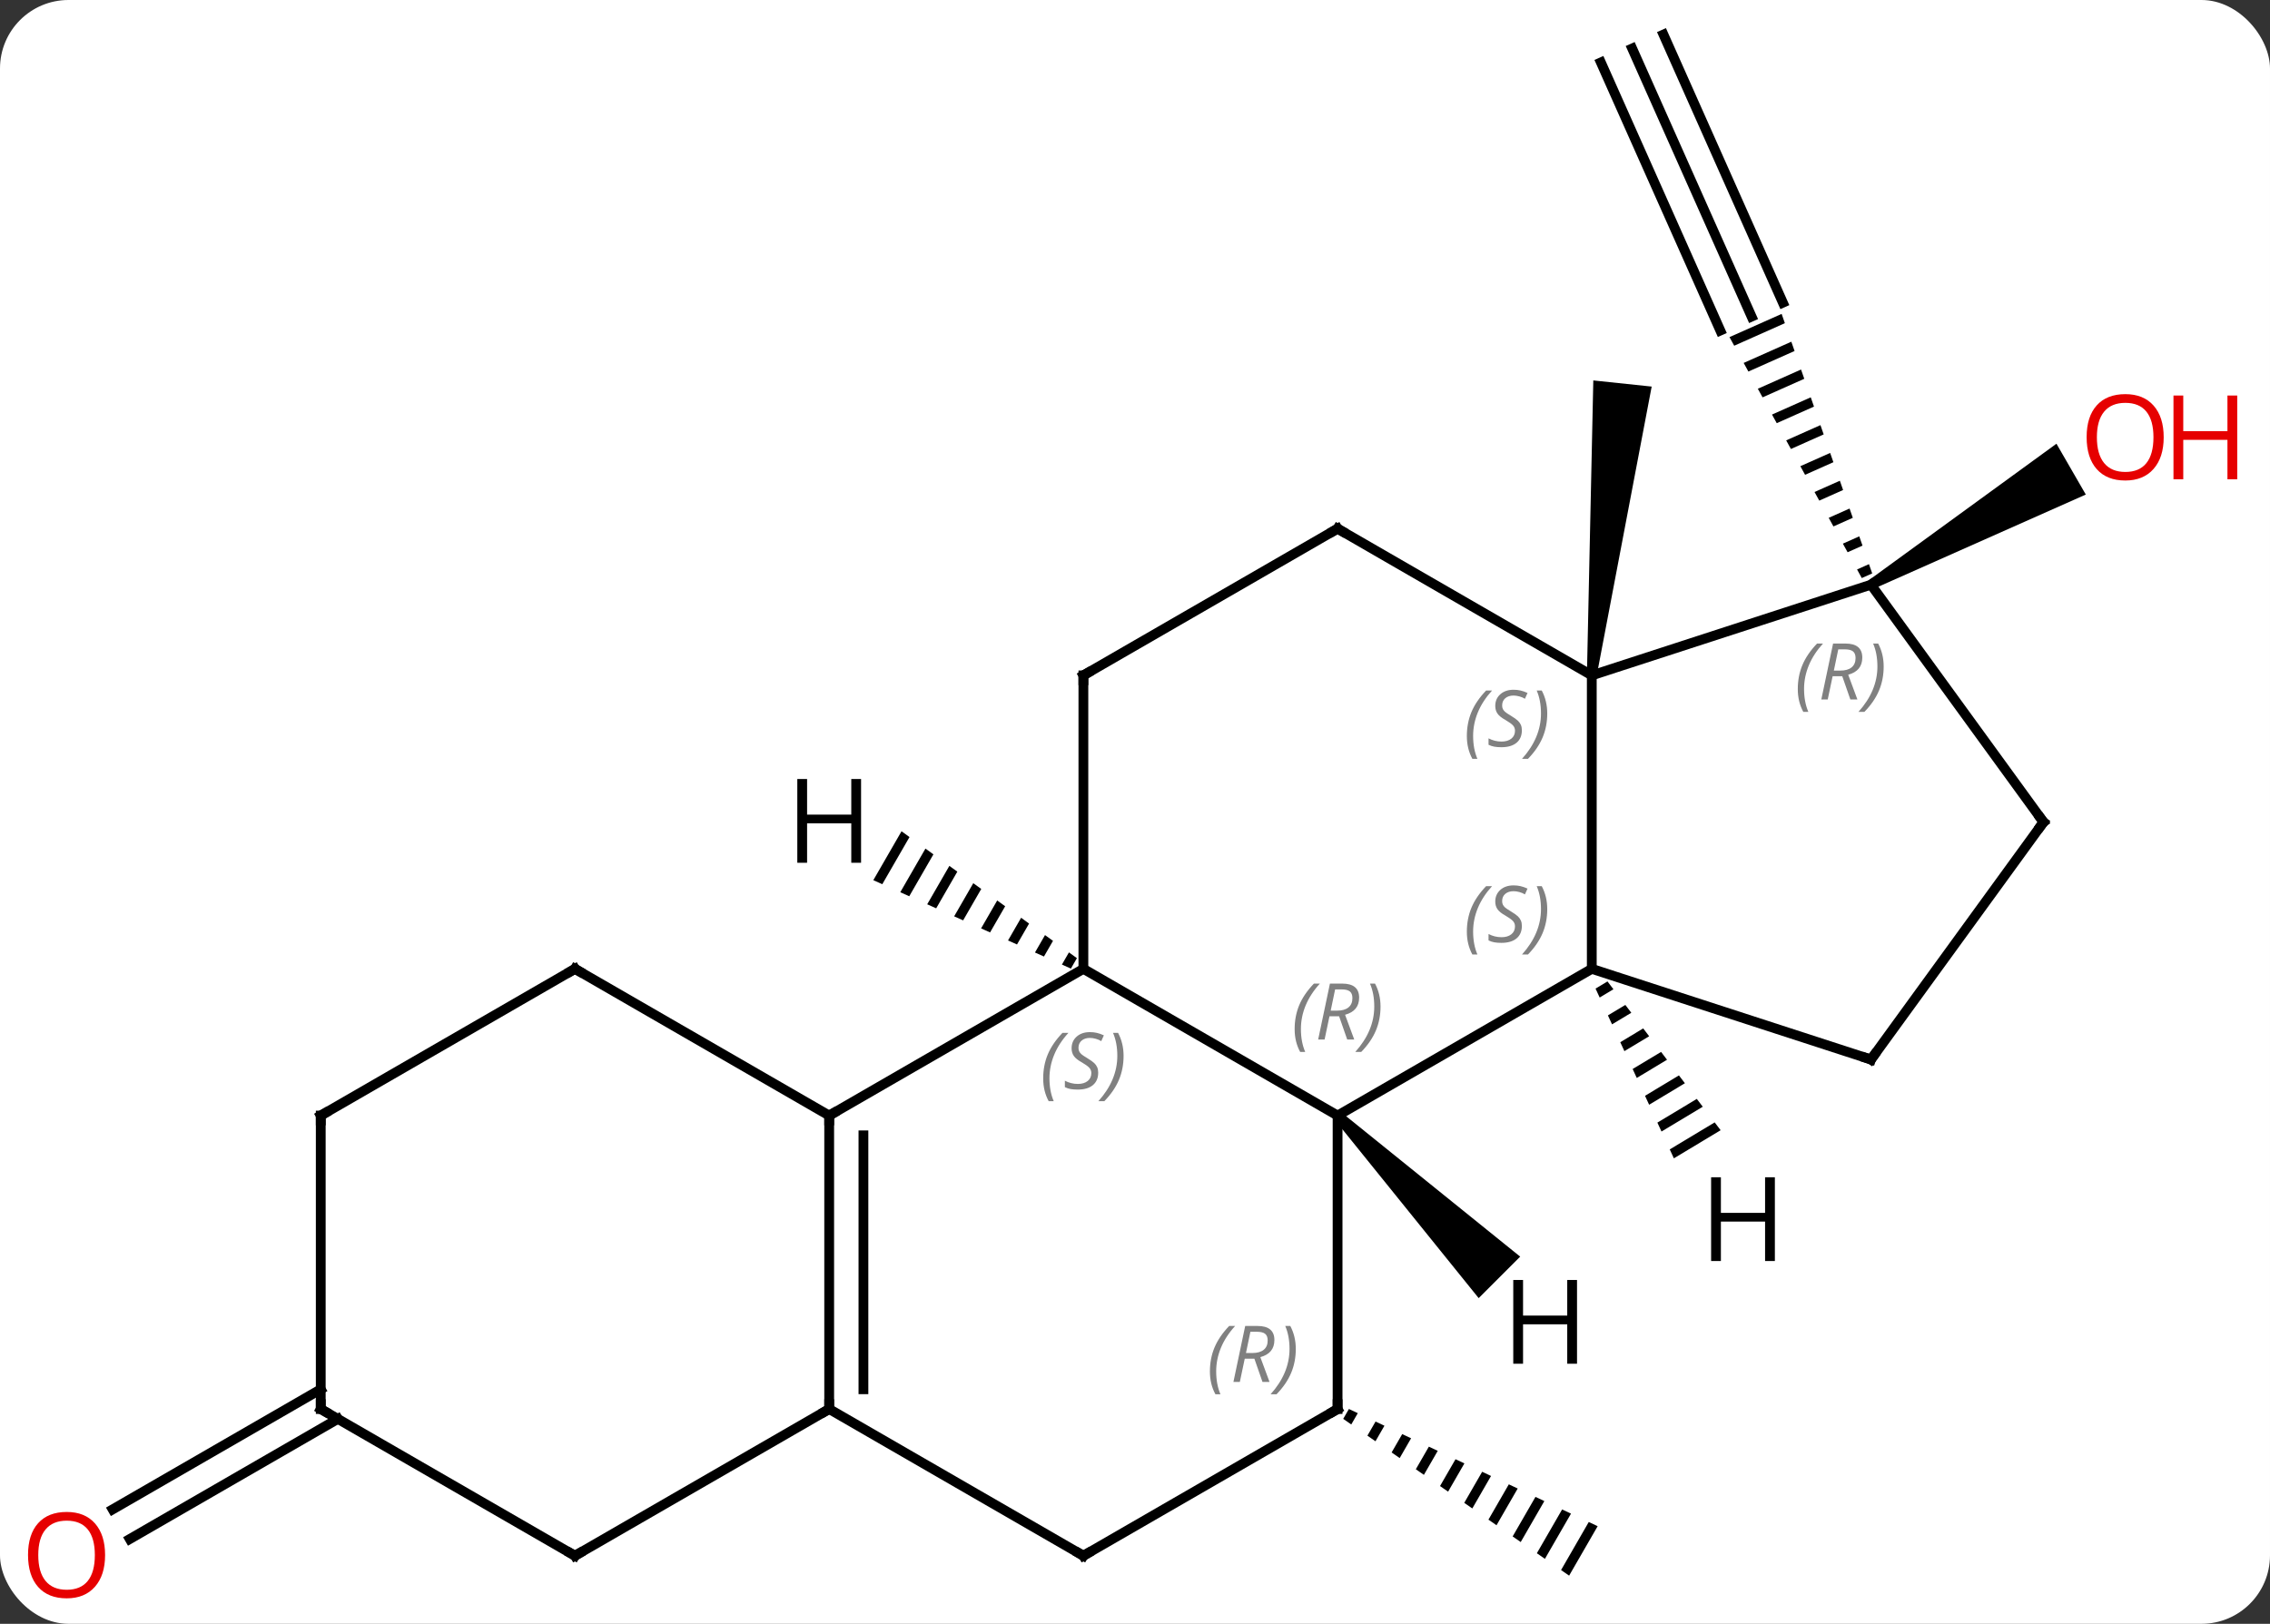 <svg width="232" viewBox="0 0 232 166" style="fill-opacity:1; color-rendering:auto; color-interpolation:auto; text-rendering:auto; stroke:black; stroke-linecap:square; stroke-miterlimit:10; shape-rendering:auto; stroke-opacity:1; fill:black; stroke-dasharray:none; font-weight:normal; stroke-width:1; font-family:'Open Sans'; font-style:normal; stroke-linejoin:miter; font-size:12; stroke-dashoffset:0; image-rendering:auto;" height="166" class="cas-substance-image" xmlns:xlink="http://www.w3.org/1999/xlink" xmlns="http://www.w3.org/2000/svg"><rect x="0" y="0" width="232" height="166" fill="#333333" stroke="none"/><svg class="cas-substance-single-component"><rect y="0" x="0" width="232" stroke="none" ry="7" rx="7" height="166" fill="white" class="cas-substance-group"/><svg y="0" x="0" width="232" viewBox="0 0 232 166" style="fill:black;" height="166" class="cas-substance-single-component-image"><svg><g><g transform="translate(112,82)" style="text-rendering:geometricPrecision; color-rendering:optimizeQuality; color-interpolation:linearRGB; stroke-linecap:butt; image-rendering:optimizeQuality;"><path style="stroke:none;" d="M25.862 62.038 L25.28 63.048 L25.28 63.048 L26.104 63.621 L26.104 63.621 L26.77 62.466 L26.77 62.466 L25.862 62.038 ZM28.586 63.322 L27.753 64.766 L27.753 64.766 L28.578 65.338 L28.578 65.338 L29.494 63.749 L29.494 63.749 L28.586 63.322 ZM31.31 64.605 L30.227 66.483 L30.227 66.483 L31.052 67.055 L32.218 65.033 L32.218 65.033 L31.31 64.605 ZM34.034 65.889 L32.701 68.2 L32.701 68.2 L33.526 68.772 L33.526 68.772 L34.942 66.317 L34.942 66.317 L34.034 65.889 ZM36.758 67.173 L35.175 69.917 L35.175 69.917 L36 70.489 L37.665 67.601 L37.665 67.601 L36.758 67.173 ZM39.481 68.457 L37.649 71.634 L37.649 71.634 L38.474 72.206 L38.474 72.206 L40.389 68.885 L40.389 68.885 L39.481 68.457 ZM42.205 69.741 L40.123 73.351 L40.123 73.351 L40.948 73.924 L43.113 70.169 L43.113 70.169 L42.205 69.741 ZM44.929 71.025 L42.597 75.068 L43.422 75.641 L43.422 75.641 L45.837 71.453 L44.929 71.025 ZM47.653 72.308 L45.071 76.785 L45.071 76.785 L45.895 77.358 L48.56 72.737 L48.56 72.737 L47.653 72.308 ZM50.376 73.592 L47.545 78.503 L47.545 78.503 L48.369 79.075 L51.284 74.02 L50.376 73.592 Z"/><path style="stroke:none;" d="M51.182 -12.905 L50.188 -13.009 L50.84 -43.109 L56.806 -42.481 Z"/><line y2="-77.043" y1="-49.635" x2="54.813" x1="67.017" style="fill:none;"/><line y2="-75.619" y1="-48.211" x2="51.616" x1="63.82" style="fill:none;"/><line y2="-78.467" y1="-51.059" x2="58.01" x1="70.214" style="fill:none;"/><path style="stroke:none;" d="M70.088 -49.909 L64.758 -47.537 L64.758 -47.537 L65.241 -46.657 L65.241 -46.657 L70.418 -48.962 L70.418 -48.962 L70.088 -49.909 ZM71.079 -47.067 L66.207 -44.898 L66.69 -44.018 L66.69 -44.018 L71.41 -46.119 L71.079 -47.067 ZM72.071 -44.224 L67.655 -42.259 L68.138 -41.379 L72.402 -43.277 L72.402 -43.277 L72.071 -44.224 ZM73.063 -41.382 L69.104 -39.62 L69.104 -39.62 L69.587 -38.74 L69.587 -38.74 L73.394 -40.435 L73.063 -41.382 ZM74.055 -38.54 L70.553 -36.981 L70.553 -36.981 L71.036 -36.101 L71.036 -36.101 L74.385 -37.592 L74.385 -37.592 L74.055 -38.54 ZM75.047 -35.697 L72.001 -34.342 L72.484 -33.462 L75.377 -34.75 L75.377 -34.75 L75.047 -35.697 ZM76.038 -32.855 L73.45 -31.703 L73.933 -30.823 L73.933 -30.823 L76.369 -31.907 L76.038 -32.855 ZM77.03 -30.012 L74.899 -29.064 L74.899 -29.064 L75.382 -28.184 L77.361 -29.065 L77.361 -29.065 L77.03 -30.012 ZM78.022 -27.17 L76.347 -26.424 L76.83 -25.545 L78.353 -26.222 L78.022 -27.17 ZM79.014 -24.328 L77.796 -23.785 L77.796 -23.785 L78.279 -22.906 L79.344 -23.38 L79.014 -24.328 Z"/><path style="stroke:none;" d="M79.468 -21.797 L78.968 -22.663 L98.175 -36.639 L101.175 -31.443 Z"/><line y2="63.053" y1="75.332" x2="-77.468" x1="-98.736" style="fill:none;"/><line y2="60.022" y1="72.301" x2="-79.218" x1="-100.486" style="fill:none;"/><line y2="17.043" y1="32.043" x2="50.685" x1="24.705" style="fill:none;"/><line y2="17.043" y1="32.043" x2="-1.275" x1="24.705" style="fill:none;"/><line y2="62.043" y1="32.043" x2="24.705" x1="24.705" style="fill:none;"/><line y2="-12.957" y1="17.043" x2="50.685" x1="50.685" style="fill:none;"/><line y2="26.313" y1="17.043" x2="79.218" x1="50.685" style="fill:none;"/><line y2="32.043" y1="17.043" x2="-27.255" x1="-1.275" style="fill:none;"/><line y2="-12.957" y1="17.043" x2="-1.275" x1="-1.275" style="fill:none;"/><line y2="77.043" y1="62.043" x2="-1.275" x1="24.705" style="fill:none;"/><line y2="-22.23" y1="-12.957" x2="79.218" x1="50.685" style="fill:none;"/><line y2="-27.957" y1="-12.957" x2="24.705" x1="50.685" style="fill:none;"/><line y2="2.043" y1="26.313" x2="96.852" x1="79.218" style="fill:none;"/><line y2="62.043" y1="32.043" x2="-27.255" x1="-27.255" style="fill:none;"/><line y2="60.022" y1="34.064" x2="-23.755" x1="-23.755" style="fill:none;"/><line y2="17.043" y1="32.043" x2="-53.238" x1="-27.255" style="fill:none;"/><line y2="-27.957" y1="-12.957" x2="24.705" x1="-1.275" style="fill:none;"/><line y2="62.043" y1="77.043" x2="-27.255" x1="-1.275" style="fill:none;"/><line y2="2.043" y1="-22.23" x2="96.852" x1="79.218" style="fill:none;"/><line y2="77.043" y1="62.043" x2="-53.238" x1="-27.255" style="fill:none;"/><line y2="32.043" y1="17.043" x2="-79.218" x1="-53.238" style="fill:none;"/><line y2="62.043" y1="77.043" x2="-79.218" x1="-53.238" style="fill:none;"/><line y2="62.043" y1="32.043" x2="-79.218" x1="-79.218" style="fill:none;"/><path style="stroke:none;" d="M24.351 32.397 L25.059 31.689 L43.367 46.463 L39.125 50.705 Z"/><path style="stroke:none;" d="M52.288 18.33 L51.069 19.063 L51.069 19.063 L51.491 19.976 L52.897 19.13 L52.288 18.33 ZM54.114 20.732 L52.333 21.803 L52.333 21.803 L52.755 22.716 L54.723 21.532 L54.114 20.732 ZM55.94 23.133 L53.597 24.543 L54.018 25.456 L54.018 25.456 L56.549 23.934 L56.549 23.934 L55.94 23.133 ZM57.766 25.535 L54.861 27.282 L55.282 28.196 L55.282 28.196 L58.375 26.336 L58.375 26.336 L57.766 25.535 ZM59.592 27.937 L56.125 30.022 L56.125 30.022 L56.546 30.936 L60.201 28.737 L60.201 28.737 L59.592 27.937 ZM61.418 30.339 L57.389 32.762 L57.389 32.762 L57.81 33.675 L57.81 33.675 L62.027 31.139 L62.027 31.139 L61.418 30.339 ZM63.244 32.74 L58.653 35.502 L58.653 35.502 L59.074 36.415 L63.853 33.541 L63.244 32.74 Z"/><path style="stroke:none;" d="M-19.861 2.98 L-22.744 7.979 L-22.744 7.979 L-21.826 8.39 L-19.046 3.57 L-19.861 2.98 ZM-17.417 4.749 L-19.99 9.212 L-19.072 9.622 L-19.072 9.622 L-16.602 5.338 L-17.417 4.749 ZM-14.973 6.518 L-17.237 10.444 L-16.319 10.855 L-16.319 10.855 L-14.158 7.107 L-14.158 7.107 L-14.973 6.518 ZM-12.528 8.286 L-14.483 11.676 L-14.483 11.676 L-13.565 12.087 L-13.565 12.087 L-11.713 8.876 L-11.713 8.876 L-12.528 8.286 ZM-10.084 10.055 L-11.73 12.909 L-11.73 12.909 L-10.812 13.319 L-10.812 13.319 L-9.269 10.644 L-9.269 10.644 L-10.084 10.055 ZM-7.64 11.823 L-8.976 14.141 L-8.976 14.141 L-8.059 14.552 L-8.059 14.552 L-6.825 12.413 L-6.825 12.413 L-7.64 11.823 ZM-5.196 13.592 L-6.223 15.373 L-6.223 15.373 L-5.305 15.784 L-5.305 15.784 L-4.381 14.182 L-4.381 14.182 L-5.196 13.592 ZM-2.751 15.361 L-3.469 16.606 L-3.469 16.606 L-2.552 17.017 L-2.552 17.017 L-1.937 15.95 L-1.937 15.95 L-2.751 15.361 Z"/></g><g transform="translate(112,82)" style="fill:rgb(230,0,0); text-rendering:geometricPrecision; color-rendering:optimizeQuality; image-rendering:optimizeQuality; font-family:'Open Sans'; stroke:rgb(230,0,0); color-interpolation:linearRGB;"><path style="stroke:none;" d="M109.135 -37.3 Q109.135 -35.238 108.096 -34.058 Q107.057 -32.878 105.214 -32.878 Q103.323 -32.878 102.292 -34.042 Q101.26 -35.207 101.26 -37.316 Q101.26 -39.41 102.292 -40.558 Q103.323 -41.707 105.214 -41.707 Q107.073 -41.707 108.104 -40.535 Q109.135 -39.363 109.135 -37.3 ZM102.307 -37.3 Q102.307 -35.566 103.05 -34.66 Q103.792 -33.753 105.214 -33.753 Q106.635 -33.753 107.362 -34.652 Q108.089 -35.55 108.089 -37.3 Q108.089 -39.035 107.362 -39.925 Q106.635 -40.816 105.214 -40.816 Q103.792 -40.816 103.05 -39.917 Q102.307 -39.019 102.307 -37.3 Z"/><path style="stroke:none;" d="M116.651 -33.003 L115.651 -33.003 L115.651 -37.035 L111.135 -37.035 L111.135 -33.003 L110.135 -33.003 L110.135 -41.566 L111.135 -41.566 L111.135 -37.925 L115.651 -37.925 L115.651 -41.566 L116.651 -41.566 L116.651 -33.003 Z"/><path style="stroke:none;" d="M-101.26 76.973 Q-101.26 79.035 -102.3 80.215 Q-103.339 81.395 -105.182 81.395 Q-107.073 81.395 -108.104 80.231 Q-109.135 79.066 -109.135 76.957 Q-109.135 74.863 -108.104 73.715 Q-107.073 72.566 -105.182 72.566 Q-103.323 72.566 -102.292 73.738 Q-101.26 74.91 -101.26 76.973 ZM-108.089 76.973 Q-108.089 78.707 -107.346 79.613 Q-106.604 80.52 -105.182 80.52 Q-103.76 80.52 -103.034 79.621 Q-102.307 78.723 -102.307 76.973 Q-102.307 75.238 -103.034 74.348 Q-103.76 73.457 -105.182 73.457 Q-106.604 73.457 -107.346 74.356 Q-108.089 75.254 -108.089 76.973 Z"/></g><g transform="translate(112,82)" style="font-size:8.4px; fill:gray; text-rendering:geometricPrecision; image-rendering:optimizeQuality; color-rendering:optimizeQuality; font-family:'Open Sans'; font-style:italic; stroke:gray; color-interpolation:linearRGB;"><path style="stroke:none;" d="M20.316 23.207 Q20.316 21.879 20.785 20.754 Q21.254 19.629 22.285 18.551 L22.895 18.551 Q21.926 19.613 21.441 20.785 Q20.957 21.957 20.957 23.191 Q20.957 24.52 21.395 25.535 L20.879 25.535 Q20.316 24.504 20.316 23.207 ZM23.876 21.895 L23.376 24.27 L22.72 24.27 L23.923 18.551 L25.173 18.551 Q26.908 18.551 26.908 19.988 Q26.908 21.348 25.47 21.738 L26.408 24.27 L25.689 24.27 L24.861 21.895 L23.876 21.895 ZM24.454 19.145 Q24.064 21.066 24.001 21.316 L24.658 21.316 Q25.408 21.316 25.814 20.988 Q26.22 20.66 26.22 20.035 Q26.22 19.566 25.962 19.355 Q25.704 19.145 25.111 19.145 L24.454 19.145 ZM29.094 20.895 Q29.094 22.223 28.617 23.355 Q28.14 24.488 27.125 25.535 L26.515 25.535 Q28.453 23.379 28.453 20.895 Q28.453 19.566 28.015 18.551 L28.531 18.551 Q29.094 19.613 29.094 20.895 Z"/><path style="stroke:none;" d="M37.916 13.246 Q37.916 11.918 38.385 10.793 Q38.854 9.668 39.885 8.59 L40.494 8.59 Q39.526 9.652 39.041 10.824 Q38.557 11.996 38.557 13.231 Q38.557 14.559 38.994 15.574 L38.479 15.574 Q37.916 14.543 37.916 13.246 ZM43.539 12.652 Q43.539 13.481 42.992 13.934 Q42.445 14.387 41.445 14.387 Q41.039 14.387 40.726 14.332 Q40.414 14.277 40.133 14.137 L40.133 13.481 Q40.758 13.809 41.461 13.809 Q42.086 13.809 42.461 13.512 Q42.836 13.215 42.836 12.699 Q42.836 12.387 42.633 12.16 Q42.429 11.934 41.867 11.606 Q41.273 11.277 41.047 10.949 Q40.82 10.621 40.82 10.168 Q40.82 9.434 41.336 8.973 Q41.851 8.512 42.695 8.512 Q43.07 8.512 43.406 8.59 Q43.742 8.668 44.117 8.84 L43.851 9.434 Q43.601 9.277 43.281 9.191 Q42.961 9.106 42.695 9.106 Q42.164 9.106 41.843 9.379 Q41.523 9.652 41.523 10.121 Q41.523 10.324 41.593 10.473 Q41.664 10.621 41.804 10.754 Q41.945 10.887 42.367 11.137 Q42.929 11.481 43.133 11.676 Q43.336 11.871 43.437 12.106 Q43.539 12.34 43.539 12.652 ZM46.133 10.934 Q46.133 12.262 45.657 13.395 Q45.18 14.527 44.164 15.574 L43.555 15.574 Q45.493 13.418 45.493 10.934 Q45.493 9.606 45.055 8.59 L45.571 8.59 Q46.133 9.652 46.133 10.934 Z"/><path style="stroke:none;" d="M-5.383 28.246 Q-5.383 26.918 -4.915 25.793 Q-4.446 24.668 -3.415 23.59 L-2.805 23.59 Q-3.774 24.652 -4.258 25.824 Q-4.743 26.996 -4.743 28.23 Q-4.743 29.559 -4.305 30.574 L-4.821 30.574 Q-5.383 29.543 -5.383 28.246 ZM0.239 27.652 Q0.239 28.48 -0.308 28.934 Q-0.855 29.387 -1.855 29.387 Q-2.261 29.387 -2.574 29.332 Q-2.886 29.277 -3.167 29.137 L-3.167 28.48 Q-2.542 28.809 -1.839 28.809 Q-1.214 28.809 -0.839 28.512 Q-0.464 28.215 -0.464 27.699 Q-0.464 27.387 -0.667 27.16 Q-0.87 26.934 -1.433 26.605 Q-2.027 26.277 -2.253 25.949 Q-2.48 25.621 -2.48 25.168 Q-2.48 24.434 -1.964 23.973 Q-1.448 23.512 -0.605 23.512 Q-0.23 23.512 0.106 23.59 Q0.442 23.668 0.817 23.84 L0.551 24.434 Q0.301 24.277 -0.019 24.191 Q-0.339 24.105 -0.605 24.105 Q-1.136 24.105 -1.456 24.379 Q-1.777 24.652 -1.777 25.121 Q-1.777 25.324 -1.706 25.473 Q-1.636 25.621 -1.495 25.754 Q-1.355 25.887 -0.933 26.137 Q-0.37 26.48 -0.167 26.676 Q0.036 26.871 0.138 27.105 Q0.239 27.34 0.239 27.652 ZM2.833 25.934 Q2.833 27.262 2.357 28.395 Q1.88 29.527 0.865 30.574 L0.255 30.574 Q2.193 28.418 2.193 25.934 Q2.193 24.605 1.755 23.59 L2.271 23.59 Q2.833 24.652 2.833 25.934 Z"/></g><g transform="translate(112,82)" style="stroke-linecap:butt; font-size:8.4px; text-rendering:geometricPrecision; image-rendering:optimizeQuality; color-rendering:optimizeQuality; font-family:'Open Sans'; font-style:italic; color-interpolation:linearRGB; stroke-miterlimit:5;"><path style="fill:none;" d="M24.705 61.543 L24.705 62.043 L24.272 62.293"/><path style="fill:gray; stroke:none;" d="M11.656 58.207 Q11.656 56.879 12.125 55.754 Q12.594 54.629 13.625 53.551 L14.234 53.551 Q13.265 54.613 12.781 55.785 Q12.297 56.957 12.297 58.191 Q12.297 59.52 12.734 60.535 L12.219 60.535 Q11.656 59.504 11.656 58.207 ZM15.216 56.895 L14.716 59.27 L14.06 59.27 L15.263 53.551 L16.513 53.551 Q18.247 53.551 18.247 54.988 Q18.247 56.348 16.81 56.738 L17.747 59.27 L17.029 59.27 L16.201 56.895 L15.216 56.895 ZM15.794 54.145 Q15.404 56.066 15.341 56.316 L15.998 56.316 Q16.747 56.316 17.154 55.988 Q17.56 55.66 17.56 55.035 Q17.56 54.566 17.302 54.355 Q17.044 54.145 16.451 54.145 L15.794 54.145 ZM20.433 55.895 Q20.433 57.223 19.957 58.355 Q19.48 59.488 18.465 60.535 L17.855 60.535 Q19.793 58.379 19.793 55.895 Q19.793 54.566 19.355 53.551 L19.871 53.551 Q20.433 54.613 20.433 55.895 Z"/><path style="fill:gray; stroke:none;" d="M37.916 -6.754 Q37.916 -8.082 38.385 -9.207 Q38.854 -10.332 39.885 -11.41 L40.494 -11.41 Q39.526 -10.348 39.041 -9.176 Q38.557 -8.004 38.557 -6.77 Q38.557 -5.441 38.994 -4.426 L38.479 -4.426 Q37.916 -5.457 37.916 -6.754 ZM43.539 -7.348 Q43.539 -6.52 42.992 -6.066 Q42.445 -5.613 41.445 -5.613 Q41.039 -5.613 40.726 -5.668 Q40.414 -5.723 40.133 -5.863 L40.133 -6.52 Q40.758 -6.191 41.461 -6.191 Q42.086 -6.191 42.461 -6.488 Q42.836 -6.785 42.836 -7.301 Q42.836 -7.613 42.633 -7.84 Q42.429 -8.066 41.867 -8.395 Q41.273 -8.723 41.047 -9.051 Q40.82 -9.379 40.82 -9.832 Q40.82 -10.566 41.336 -11.027 Q41.851 -11.488 42.695 -11.488 Q43.07 -11.488 43.406 -11.41 Q43.742 -11.332 44.117 -11.16 L43.851 -10.566 Q43.601 -10.723 43.281 -10.809 Q42.961 -10.895 42.695 -10.895 Q42.164 -10.895 41.843 -10.621 Q41.523 -10.348 41.523 -9.879 Q41.523 -9.676 41.593 -9.527 Q41.664 -9.379 41.804 -9.246 Q41.945 -9.113 42.367 -8.863 Q42.929 -8.52 43.133 -8.324 Q43.336 -8.129 43.437 -7.895 Q43.539 -7.66 43.539 -7.348 ZM46.133 -9.066 Q46.133 -7.738 45.657 -6.606 Q45.18 -5.473 44.164 -4.426 L43.555 -4.426 Q45.493 -6.582 45.493 -9.066 Q45.493 -10.395 45.055 -11.41 L45.571 -11.41 Q46.133 -10.348 46.133 -9.066 Z"/><path style="fill:none;" d="M78.743 26.159 L79.218 26.313 L79.512 25.909"/><path style="fill:none;" d="M-27.255 32.543 L-27.255 32.043 L-26.822 31.793"/><path style="fill:none;" d="M-1.275 -12.457 L-1.275 -12.957 L-0.842 -13.207"/><path style="fill:none;" d="M-0.842 76.793 L-1.275 77.043 L-1.708 76.793"/><path style="fill:gray; stroke:none;" d="M71.739 -11.555 Q71.739 -12.883 72.208 -14.008 Q72.677 -15.133 73.708 -16.212 L74.317 -16.212 Q73.349 -15.149 72.864 -13.977 Q72.38 -12.805 72.38 -11.571 Q72.38 -10.243 72.817 -9.227 L72.302 -9.227 Q71.739 -10.258 71.739 -11.555 ZM75.299 -12.868 L74.799 -10.493 L74.143 -10.493 L75.346 -16.212 L76.596 -16.212 Q78.331 -16.212 78.331 -14.774 Q78.331 -13.415 76.893 -13.024 L77.831 -10.493 L77.112 -10.493 L76.284 -12.868 L75.299 -12.868 ZM75.877 -15.618 Q75.487 -13.696 75.424 -13.446 L76.081 -13.446 Q76.831 -13.446 77.237 -13.774 Q77.643 -14.102 77.643 -14.727 Q77.643 -15.196 77.385 -15.407 Q77.127 -15.618 76.534 -15.618 L75.877 -15.618 ZM80.517 -13.868 Q80.517 -12.54 80.04 -11.407 Q79.564 -10.274 78.548 -9.227 L77.939 -9.227 Q79.876 -11.383 79.876 -13.868 Q79.876 -15.196 79.439 -16.212 L79.954 -16.212 Q80.517 -15.149 80.517 -13.868 Z"/><path style="fill:none;" d="M25.138 -27.707 L24.705 -27.957 L24.272 -27.707"/><path style="fill:none;" d="M96.558 2.447 L96.852 2.043 L96.558 1.639"/><path style="fill:none;" d="M-27.255 61.543 L-27.255 62.043 L-27.688 62.293"/><path style="fill:none;" d="M-52.805 17.293 L-53.238 17.043 L-53.671 17.293"/><path style="fill:none;" d="M-52.805 76.793 L-53.238 77.043 L-53.671 76.793"/><path style="fill:none;" d="M-78.785 31.793 L-79.218 32.043 L-79.218 32.543"/><path style="fill:none;" d="M-78.785 62.293 L-79.218 62.043 L-79.218 61.543"/><path style="stroke:none;" d="M49.176 57.412 L48.176 57.412 L48.176 53.381 L43.66 53.381 L43.66 57.412 L42.66 57.412 L42.66 48.85 L43.66 48.85 L43.66 52.49 L48.176 52.49 L48.176 48.85 L49.176 48.85 L49.176 57.412 Z"/><path style="stroke:none;" d="M69.396 46.912 L68.396 46.912 L68.396 42.881 L63.88 42.881 L63.88 46.912 L62.88 46.912 L62.88 38.35 L63.88 38.35 L63.88 41.99 L68.396 41.99 L68.396 38.35 L69.396 38.35 L69.396 46.912 Z"/><path style="stroke:none;" d="M-23.997 6.199 L-24.997 6.199 L-24.997 2.168 L-29.513 2.168 L-29.513 6.199 L-30.513 6.199 L-30.513 -2.363 L-29.513 -2.363 L-29.513 1.277 L-24.997 1.277 L-24.997 -2.363 L-23.997 -2.363 L-23.997 6.199 Z"/></g></g></svg></svg></svg></svg>
